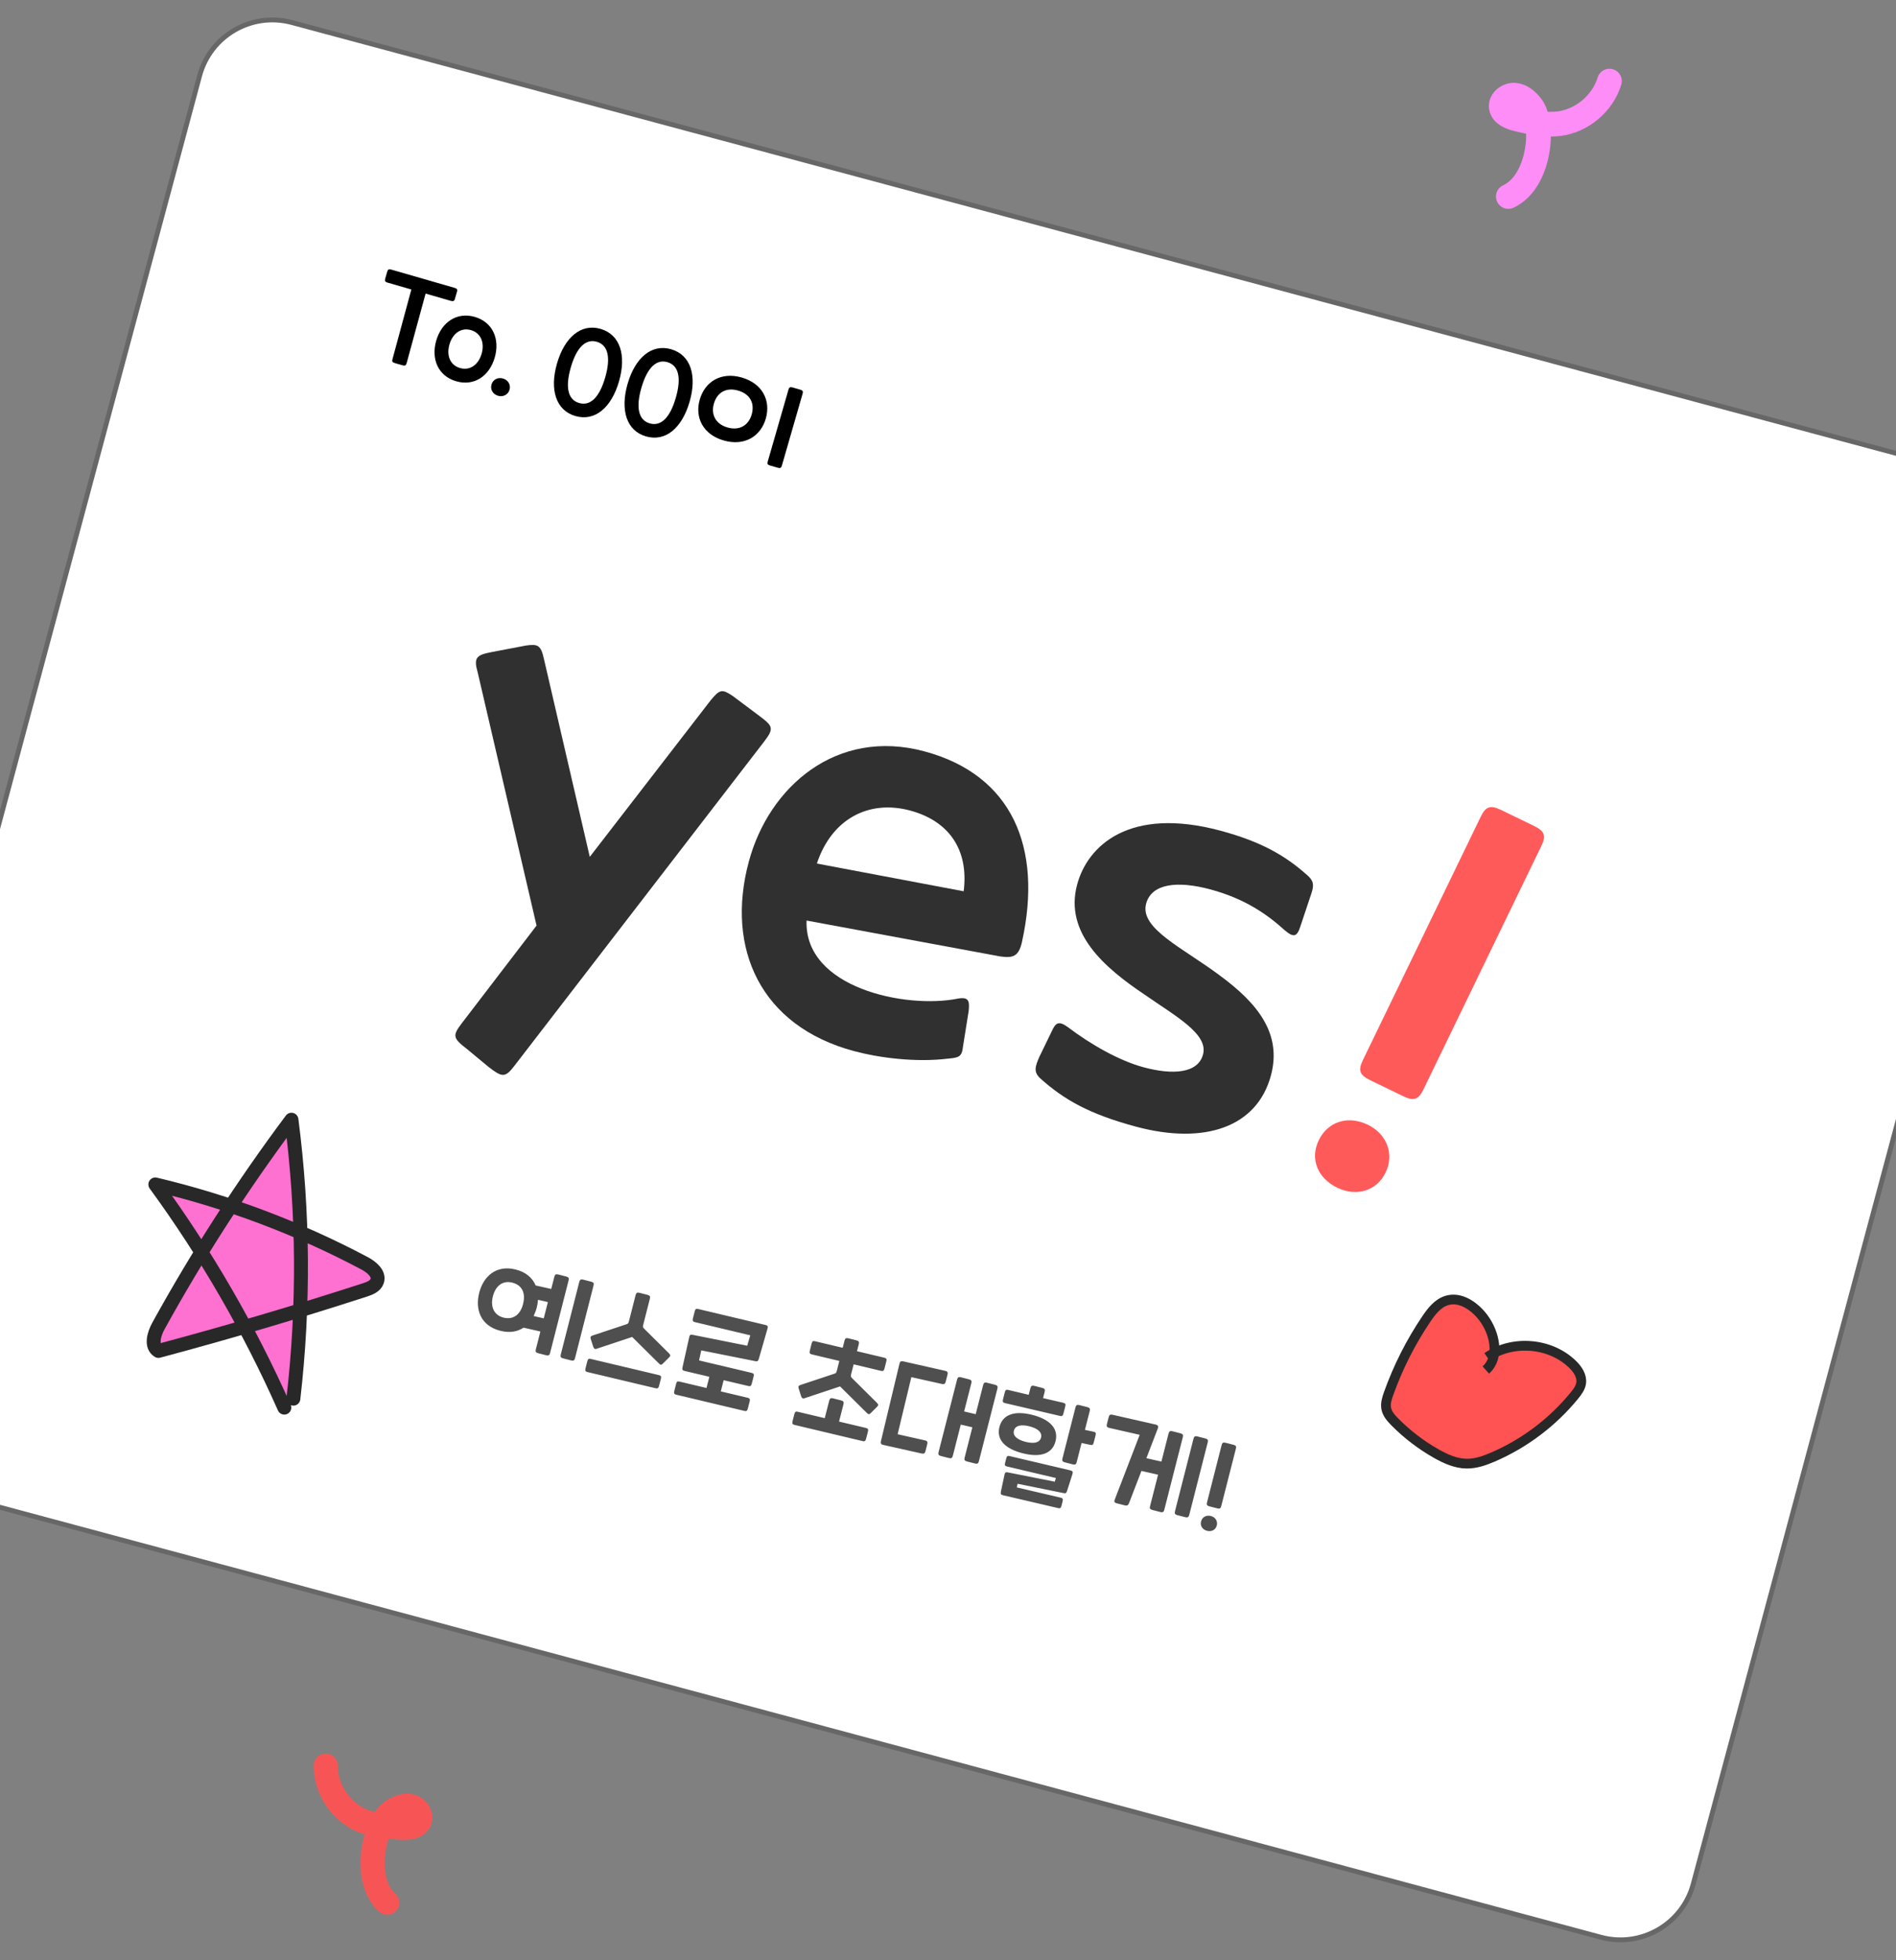 <svg width="390" height="403" viewBox="0 0 390 403" fill="none" xmlns="http://www.w3.org/2000/svg">
<rect x="0" y="0" width="390" height="403" fill="#808080" stroke="none"/>
<rect x="45.073" y="0.613" width="393.108" height="310.38" rx="15.5" transform="rotate(15.025 45.073 0.613)" fill="white" stroke="#676767"/>
<path d="M60.346 287.544C62.552 268.504 62.421 249.2 59.951 230.196C49.867 243.679 40.718 257.858 32.587 272.602C31.665 274.269 30.954 276.764 32.589 277.735C46.845 273.931 61.004 269.747 75.044 265.197C76.062 264.87 77.206 264.42 77.565 263.408C78.115 261.856 76.427 260.482 74.974 259.708C61.404 252.505 46.903 247.041 31.952 243.503C42.393 257.8 51.301 273.208 58.48 289.389" fill="#FF71D0"/>
<path d="M60.346 287.544C62.552 268.504 62.421 249.2 59.951 230.196C49.867 243.679 40.718 257.858 32.587 272.602C31.665 274.269 30.954 276.764 32.589 277.735C46.845 273.931 61.004 269.747 75.044 265.197C76.062 264.87 77.206 264.42 77.565 263.408C78.115 261.856 76.427 260.482 74.974 259.708C61.404 252.505 46.903 247.041 31.952 243.503C42.393 257.8 51.301 273.208 58.48 289.389" stroke="#282828" stroke-width="2.863" stroke-linecap="round" stroke-linejoin="round"/>
<path d="M305.908 279.005C311.136 275.391 318.886 276.035 323.445 280.464C324.503 281.488 325.442 282.86 325.243 284.32C325.111 285.281 324.5 286.104 323.89 286.858C319.423 292.347 313.615 296.736 307.12 299.538C305.39 300.285 303.566 300.927 301.682 300.906C299.458 300.882 297.356 299.931 295.419 298.837C292.295 297.068 289.421 294.868 286.897 292.313C286.131 291.536 285.366 290.674 285.147 289.602C284.938 288.571 285.272 287.514 285.627 286.521C287.555 281.109 290.166 275.939 293.384 271.177C294.46 269.581 295.735 267.937 297.575 267.368C300.415 266.491 303.353 268.547 305.138 270.93C307.496 274.081 308.559 279.026 305.628 281.654" fill="#FF5252"/>
<path d="M305.908 279.005C311.136 275.391 318.886 276.035 323.445 280.464C324.503 281.488 325.442 282.86 325.243 284.32C325.111 285.281 324.5 286.104 323.89 286.858C319.423 292.347 313.615 296.736 307.12 299.538C305.39 300.285 303.566 300.927 301.682 300.906C299.458 300.882 297.356 299.931 295.419 298.837C292.295 297.068 289.421 294.868 286.897 292.313C286.131 291.536 285.366 290.674 285.147 289.602C284.938 288.571 285.272 287.514 285.627 286.521C287.555 281.109 290.166 275.939 293.384 271.177C294.46 269.581 295.735 267.937 297.575 267.368C300.415 266.491 303.353 268.547 305.138 270.93C307.496 274.081 308.559 279.026 305.628 281.654" stroke="#282828" stroke-width="2" stroke-miterlimit="10"/>
<path d="M102.874 273.579C98.921 272.57 97.685 269.258 98.569 265.793C99.453 262.328 102.131 259.989 106.084 260.998C108.223 261.544 109.51 262.714 110.178 264.271L113.388 264.991L114.028 262.48C114.147 262.014 114.351 261.893 114.84 262.018L116.467 262.433C116.956 262.558 117.077 262.762 116.958 263.227L113.15 278.157C113.031 278.622 112.827 278.743 112.338 278.619L110.71 278.203C110.222 278.079 110.101 277.874 110.219 277.409L111.157 273.735L107.691 272.95C106.413 273.788 104.828 274.077 102.874 273.579ZM115.348 278.47L119.157 263.54C119.276 263.075 119.48 262.954 119.969 263.079L121.596 263.494C122.085 263.618 122.206 263.823 122.087 264.288L118.279 279.218C118.16 279.683 117.956 279.804 117.467 279.679L115.839 279.264C115.351 279.14 115.23 278.935 115.348 278.47ZM103.563 270.881C105.586 271.397 107.047 270.234 107.592 268.095C108.162 265.862 107.419 264.212 105.396 263.695C103.442 263.197 101.947 264.302 101.383 266.511C100.837 268.65 101.609 270.383 103.563 270.881ZM110.406 268.813C110.252 269.417 110.028 270.004 109.763 270.556L111.845 271.037L112.699 267.689L110.664 267.219C110.627 267.754 110.543 268.278 110.406 268.813ZM121.967 274.536L128.678 272.31C129.191 272.144 129.244 272.132 129.38 271.597L130.744 266.249C130.863 265.784 131.067 265.662 131.556 265.787L133.184 266.202C133.672 266.327 133.793 266.531 133.675 266.996L132.322 272.298C132.186 272.833 132.22 272.892 132.597 273.26L137.579 278.197C137.956 278.566 137.955 278.763 137.598 279.094L136.37 280.316C136.001 280.692 135.868 280.634 135.491 280.265L130.034 274.86L122.781 277.27C122.367 277.437 122.158 277.285 121.992 276.772L121.539 275.343C121.378 274.906 121.46 274.679 121.967 274.536ZM121.548 279.383L135.514 282.698C135.956 282.811 136.066 282.963 135.941 283.451L135.574 284.893C135.437 285.428 135.245 285.503 134.849 285.402L120.837 282.075C120.442 281.974 120.308 281.816 120.445 281.281L120.813 279.839C120.937 279.351 121.106 279.27 121.548 279.383ZM153.921 284.942L148.851 283.748L148.263 286.05L153.775 287.357C154.217 287.47 154.327 287.622 154.202 288.11L153.835 289.552C153.698 290.087 153.506 290.161 153.11 290.061L139.098 286.733C138.703 286.633 138.569 286.475 138.706 285.94L139.074 284.498C139.198 284.01 139.367 283.929 139.809 284.042L145.321 285.349L145.909 283.047L140.792 281.84C140.397 281.74 140.287 281.588 140.4 281.047L141.774 274.883C141.876 274.389 142.062 274.337 142.51 274.427L153.704 276.664L154.326 274.519L142.93 271.81C142.535 271.709 142.402 271.551 142.538 271.016L142.906 269.574C143.03 269.086 143.2 269.005 143.641 269.118L157.445 272.392C157.886 272.504 158.02 272.662 157.872 273.145L156.096 279.329C155.936 279.858 155.773 279.916 155.371 279.838L144.247 277.619L143.794 279.684L154.586 282.238C155.028 282.351 155.137 282.503 155.013 282.991L154.645 284.433C154.509 284.968 154.316 285.043 153.921 284.942ZM176.28 277.791L181.885 279.122C182.327 279.235 182.437 279.387 182.312 279.875L181.944 281.317C181.808 281.852 181.616 281.926 181.22 281.826L175.592 280.489L175.088 282.466C174.951 283 174.986 283.059 175.363 283.427L180.345 288.364C180.721 288.733 180.72 288.931 180.364 289.261L179.135 290.483C178.767 290.86 178.633 290.801 178.257 290.432L172.799 285.027L165.547 287.437C165.133 287.604 164.924 287.452 164.757 286.939L164.304 285.51C164.143 285.073 164.226 284.846 164.733 284.703L171.444 282.477C171.957 282.311 172.009 282.299 172.146 281.765L172.65 279.788L166.975 278.439C166.58 278.338 166.447 278.181 166.583 277.646L166.951 276.204C167.076 275.716 167.245 275.635 167.687 275.748L173.338 277.09L173.718 275.602C173.837 275.137 174.041 275.016 174.529 275.14L176.157 275.555C176.645 275.68 176.767 275.884 176.648 276.349L176.28 277.791ZM164.136 290.248L169.648 291.555L170.568 287.95C170.686 287.485 170.891 287.364 171.379 287.489L173.007 287.904C173.495 288.029 173.616 288.233 173.498 288.698L172.59 292.256L178.102 293.563C178.544 293.676 178.654 293.828 178.529 294.316L178.161 295.758C178.025 296.293 177.832 296.367 177.437 296.267L163.425 292.94C163.029 292.839 162.896 292.681 163.033 292.146L163.4 290.704C163.525 290.216 163.694 290.135 164.136 290.248ZM198.423 299.664L200.012 293.431L197.629 292.873L195.991 299.291C195.873 299.756 195.668 299.877 195.18 299.753L193.552 299.337C193.064 299.213 192.942 299.009 193.061 298.543L196.87 283.614C196.988 283.149 197.193 283.027 197.681 283.152L199.309 283.567C199.797 283.692 199.919 283.896 199.8 284.361L198.317 290.175L200.701 290.734L202.231 284.734C202.35 284.269 202.554 284.147 203.043 284.272L204.671 284.687C205.159 284.812 205.28 285.016 205.161 285.481L201.353 300.411C201.234 300.876 201.03 300.997 200.541 300.873L198.913 300.458C198.425 300.333 198.304 300.129 198.423 299.664ZM190.729 296.908L190.361 298.35C190.242 298.815 190.044 298.913 189.55 298.812L181.7 297.057C181.206 296.956 181.09 296.728 181.209 296.263L185.023 280.344C185.141 279.878 185.34 279.78 185.834 279.882L194.405 281.821C194.899 281.922 195.014 282.15 194.896 282.615L194.528 284.056C194.409 284.522 194.211 284.62 193.716 284.518L187.46 283.12L184.638 294.859L190.238 296.114C190.732 296.216 190.848 296.443 190.729 296.908ZM218.759 306.957L209.315 305.043L209.148 305.793L218.149 307.891C218.591 308.004 218.701 308.156 218.576 308.644L218.339 309.574C218.214 310.063 218.045 310.143 217.603 310.031L206.312 307.398C205.87 307.285 205.783 307.139 205.884 306.645L206.623 303.167C206.724 302.673 206.911 302.622 207.359 302.711L216.954 304.614L217.196 303.859L207.172 301.499C206.73 301.387 206.621 301.235 206.745 300.747L206.982 299.816C207.107 299.328 207.276 299.247 207.718 299.36L220.172 302.29C220.614 302.402 220.747 302.56 220.6 303.043L219.494 306.501C219.347 306.983 219.207 307.046 218.759 306.957ZM210.346 298.767C206.695 297.836 204.923 295.947 205.582 293.366C206.24 290.784 208.706 289.952 212.357 290.884C216.008 291.815 217.775 293.727 217.116 296.308C216.458 298.89 213.997 299.699 210.346 298.767ZM224.237 297.035L222.475 296.66L221.473 300.59C221.354 301.055 221.15 301.177 220.662 301.052L219.034 300.637C218.545 300.512 218.424 300.308 218.543 299.843L221.224 289.331C221.343 288.866 221.547 288.745 222.036 288.87L223.663 289.285C224.152 289.41 224.273 289.614 224.154 290.079L223.164 293.963L224.926 294.338C225.373 294.427 225.477 294.602 225.353 295.091L224.973 296.579C224.848 297.067 224.685 297.125 224.237 297.035ZM207.423 285.761L211.603 286.753L211.953 285.381C212.072 284.916 212.276 284.795 212.764 284.919L214.392 285.335C214.881 285.459 215.002 285.663 214.883 286.129L214.551 287.431L218.691 288.388C219.133 288.501 219.243 288.653 219.118 289.141L218.75 290.583C218.614 291.118 218.421 291.192 218.026 291.091L206.711 288.453C206.316 288.352 206.183 288.194 206.319 287.659L206.687 286.217C206.812 285.729 206.981 285.648 207.423 285.761ZM210.945 296.418C212.62 296.846 213.861 296.642 214.139 295.549C214.418 294.456 213.433 293.66 211.758 293.233C210.084 292.805 208.837 293.032 208.558 294.125C208.279 295.218 209.271 295.991 210.945 296.418ZM227.689 292.764L228.057 291.322C228.176 290.857 228.374 290.759 228.868 290.86L237.672 292.859C238.166 292.96 238.322 293.223 238.163 293.653L235.805 299.788L238.898 300.478L240.369 294.711C240.488 294.246 240.692 294.125 241.181 294.249L242.809 294.665C243.297 294.789 243.418 294.993 243.3 295.459L239.491 310.388C239.372 310.853 239.168 310.975 238.679 310.85L237.052 310.435C236.563 310.31 236.442 310.106 236.561 309.641L238.21 303.176L234.791 302.403L232.233 309.032C232.044 309.479 231.84 309.601 231.352 309.476L229.724 309.061C229.235 308.936 229.114 308.732 229.303 308.285L234.431 294.979L228.18 293.558C227.686 293.457 227.57 293.229 227.689 292.764ZM241.69 310.702L245.498 295.772C245.617 295.307 245.821 295.185 246.31 295.31L247.938 295.725C248.426 295.85 248.547 296.054 248.428 296.519L244.62 311.449C244.501 311.914 244.297 312.036 243.808 311.911L242.18 311.496C241.692 311.371 241.571 311.167 241.69 310.702ZM247.056 312.789C247.287 311.882 248.122 311.426 249.076 311.669C249.982 311.901 250.52 312.707 250.289 313.614C250.057 314.521 249.205 314.947 248.298 314.716C247.345 314.473 246.825 313.696 247.056 312.789ZM248.28 308.866L251.282 297.099C251.406 296.61 251.588 296.483 252.122 296.62L253.704 297.023C254.239 297.159 254.337 297.358 254.212 297.846L251.21 309.613C251.085 310.102 250.904 310.229 250.37 310.092L248.788 309.689C248.253 309.553 248.155 309.354 248.28 308.866Z" fill="#4F4F4F"/>
<path d="M80.742 73.807L84.615 59.513L79.726 58.103C79.242 57.963 79.097 57.771 79.237 57.287L79.656 55.834C79.796 55.35 80.013 55.288 80.498 55.428L93.504 59.179C93.988 59.318 94.139 59.487 93.999 59.971L93.58 61.424C93.441 61.908 93.216 61.993 92.732 61.853L87.543 60.357L83.648 74.645C83.508 75.129 83.323 75.251 82.793 75.098L81.225 74.646C80.694 74.493 80.602 74.291 80.742 73.807ZM92.451 70.814C91.785 73.121 92.618 75.084 94.624 75.663C96.63 76.241 98.404 75.029 99.069 72.723C99.734 70.417 98.878 68.447 96.872 67.868C94.866 67.29 93.116 68.508 92.451 70.814ZM89.73 70.03C90.827 66.225 93.99 64.09 97.657 65.147C101.346 66.211 102.864 69.696 101.767 73.501C100.663 77.329 97.529 79.448 93.839 78.384C90.173 77.326 88.626 73.858 89.73 70.03ZM102.454 81.368C101.37 81.055 100.806 80.068 101.098 79.053C101.391 78.039 102.394 77.504 103.478 77.817C104.516 78.116 105.103 79.109 104.811 80.124C104.518 81.139 103.492 81.667 102.454 81.368ZM114.575 74.722C116.118 69.372 119.508 66.453 123.52 67.611C127.579 68.781 128.87 73.05 127.327 78.4C125.778 83.773 122.411 86.699 118.352 85.528C114.34 84.371 113.025 80.095 114.575 74.722ZM117.411 75.54C116.234 79.622 116.818 82.188 119.124 82.853C121.453 83.525 123.314 81.664 124.491 77.582C125.668 73.5 125.084 70.934 122.755 70.262C120.449 69.597 118.589 71.459 117.411 75.54ZM129.097 78.91C130.64 73.561 134.029 70.641 138.042 71.799C142.1 72.969 143.392 77.238 141.849 82.588C140.3 87.961 136.933 90.887 132.874 89.716C128.862 88.559 127.547 84.283 129.097 78.91ZM131.933 79.728C130.756 83.81 131.34 86.376 133.646 87.041C135.975 87.713 137.836 85.852 139.013 81.77C140.19 77.689 139.606 75.122 137.277 74.451C134.971 73.785 133.11 75.647 131.933 79.728ZM157.921 94.892L162.191 80.087C162.324 79.626 162.532 79.511 163.016 79.651L164.63 80.116C165.115 80.256 165.23 80.464 165.097 80.925L160.827 95.73C160.694 96.191 160.486 96.306 160.002 96.166L158.387 95.701C157.903 95.561 157.788 95.353 157.921 94.892ZM149.628 87.879C152.118 88.597 153.977 87.435 154.616 85.221C155.281 82.915 154.306 81.01 151.816 80.292C149.348 79.581 147.503 80.697 146.844 82.98C146.206 85.194 147.183 87.174 149.628 87.879ZM148.856 90.554C144.59 89.323 142.881 85.808 143.939 82.142C145.003 78.452 148.321 76.387 152.587 77.617C156.853 78.847 158.585 82.369 157.521 86.059C156.464 89.725 153.122 91.784 148.856 90.554Z" fill="black"/>
<g clip-path="url(#clip0_1303_956)">
<path d="M310.258 40.398C316.807 37.35 317.766 25.515 315.038 21.885C314.183 20.749 313.015 19.706 311.597 19.577C310.178 19.449 308.618 20.628 308.812 22.034C309.015 23.507 310.746 24.156 312.193 24.5C314.955 25.153 317.785 25.78 320.604 25.441C325.38 24.865 329.656 21.279 331.056 16.679" stroke="#FF8DF7" stroke-width="5.078" stroke-linecap="round" stroke-linejoin="round"/>
</g>
<path d="M79.654 391.182C74.399 386.446 76.903 375.091 80.5 372.477C81.627 371.659 83.02 371.018 84.385 371.305C85.749 371.593 86.871 373.146 86.285 374.405C85.672 375.726 83.865 375.837 82.412 375.743C79.638 375.56 76.808 375.334 74.267 374.207C69.962 372.295 66.989 367.708 67 363" stroke="#F75555" stroke-width="4.973" stroke-linecap="round" stroke-linejoin="round"/>
<path d="M110.365 190.284L98.264 138.256C97.383 135.178 97.979 134.656 101.211 134.042L108.162 132.719C110.644 132.36 111.252 132.635 111.873 135.419L121.315 176.158L146.208 143.938C148.056 141.703 148.538 141.607 150.753 143.107L156.435 147.359C158.984 149.291 159.191 149.803 157.257 152.357L105.832 219.09C103.898 221.645 103.257 221.473 100.527 219.374L96.06 215.672C93.143 213.41 93.04 212.932 94.979 210.379L110.372 190.279L110.365 190.284Z" fill="#303030"/>
<path d="M210.228 193.617C209.565 196.513 208.521 197.026 205.778 196.635L165.911 189.251C165.387 203.096 186.278 207.445 196.976 205.308C199.249 204.892 199.474 205.752 199.251 207.847L198.086 215.156C197.866 217.258 197.25 217.437 195.035 217.637C188.331 218.458 180.86 217.48 175.661 216.087C156.457 210.941 149.236 195.02 154.013 177.193C158.164 161.701 172.087 149.628 190.125 154.461C208.163 159.295 214.516 174.19 210.221 193.621L210.228 193.617ZM198.224 183.236C199.333 174.438 194.952 168.711 187.206 166.635C178.61 164.332 171.031 168.441 168.027 177.531L198.224 183.236Z" fill="#303030"/>
<path d="M235.264 219.427C241.203 221.019 246.408 220.708 247.46 216.78C248.597 212.537 241.731 208.88 235.409 204.456C227.217 198.963 218.888 191.84 221.56 181.868C223.721 173.802 232.356 165.772 251.03 170.775C259.515 173.049 264.426 175.957 268.832 179.868C270.225 181.034 270.317 181.971 269.758 183.639L267.456 190.53C266.782 192.623 266.061 192.774 264.301 191.278C260.731 188.047 256.15 184.771 248.934 182.838C242.145 181.018 236.859 181.651 235.75 185.789C234.386 190.883 243.324 194.87 250.901 200.536C258.692 206.265 263.73 212.5 261.426 221.097C258.584 231.704 247.809 235.413 233.699 231.632C224.042 229.045 218.816 226.052 213.964 221.684C212.601 220.407 212.885 219.347 213.774 217.311L216.314 212.076C217.174 210.145 217.819 209.862 219.635 211.148C224.265 214.663 230.175 218.064 235.269 219.429L235.264 219.427Z" fill="#303030"/>
<path d="M281.351 231.23C285.207 233.097 286.877 237.205 285.009 241.061C283.142 244.916 278.933 246.048 275.077 244.18C271.026 242.218 269.404 238.26 271.271 234.405C273.139 230.55 277.3 229.267 281.351 231.23ZM304.579 167.909C305.584 165.835 306.513 165.427 308.788 166.529L315.51 169.785C317.785 170.888 318.043 171.864 317.036 173.944L292.802 223.965C291.797 226.039 290.869 226.447 288.594 225.345L281.871 222.088C279.596 220.986 279.338 220.01 280.346 217.93L304.579 167.909Z" fill="#FF5A5A"/>
<defs>
<clipPath id="clip0_1303_956">
<rect width="24.935" height="33.856" fill="white" transform="translate(310.391 7.679) rotate(17.065)"/>
</clipPath>
</defs>
</svg>
